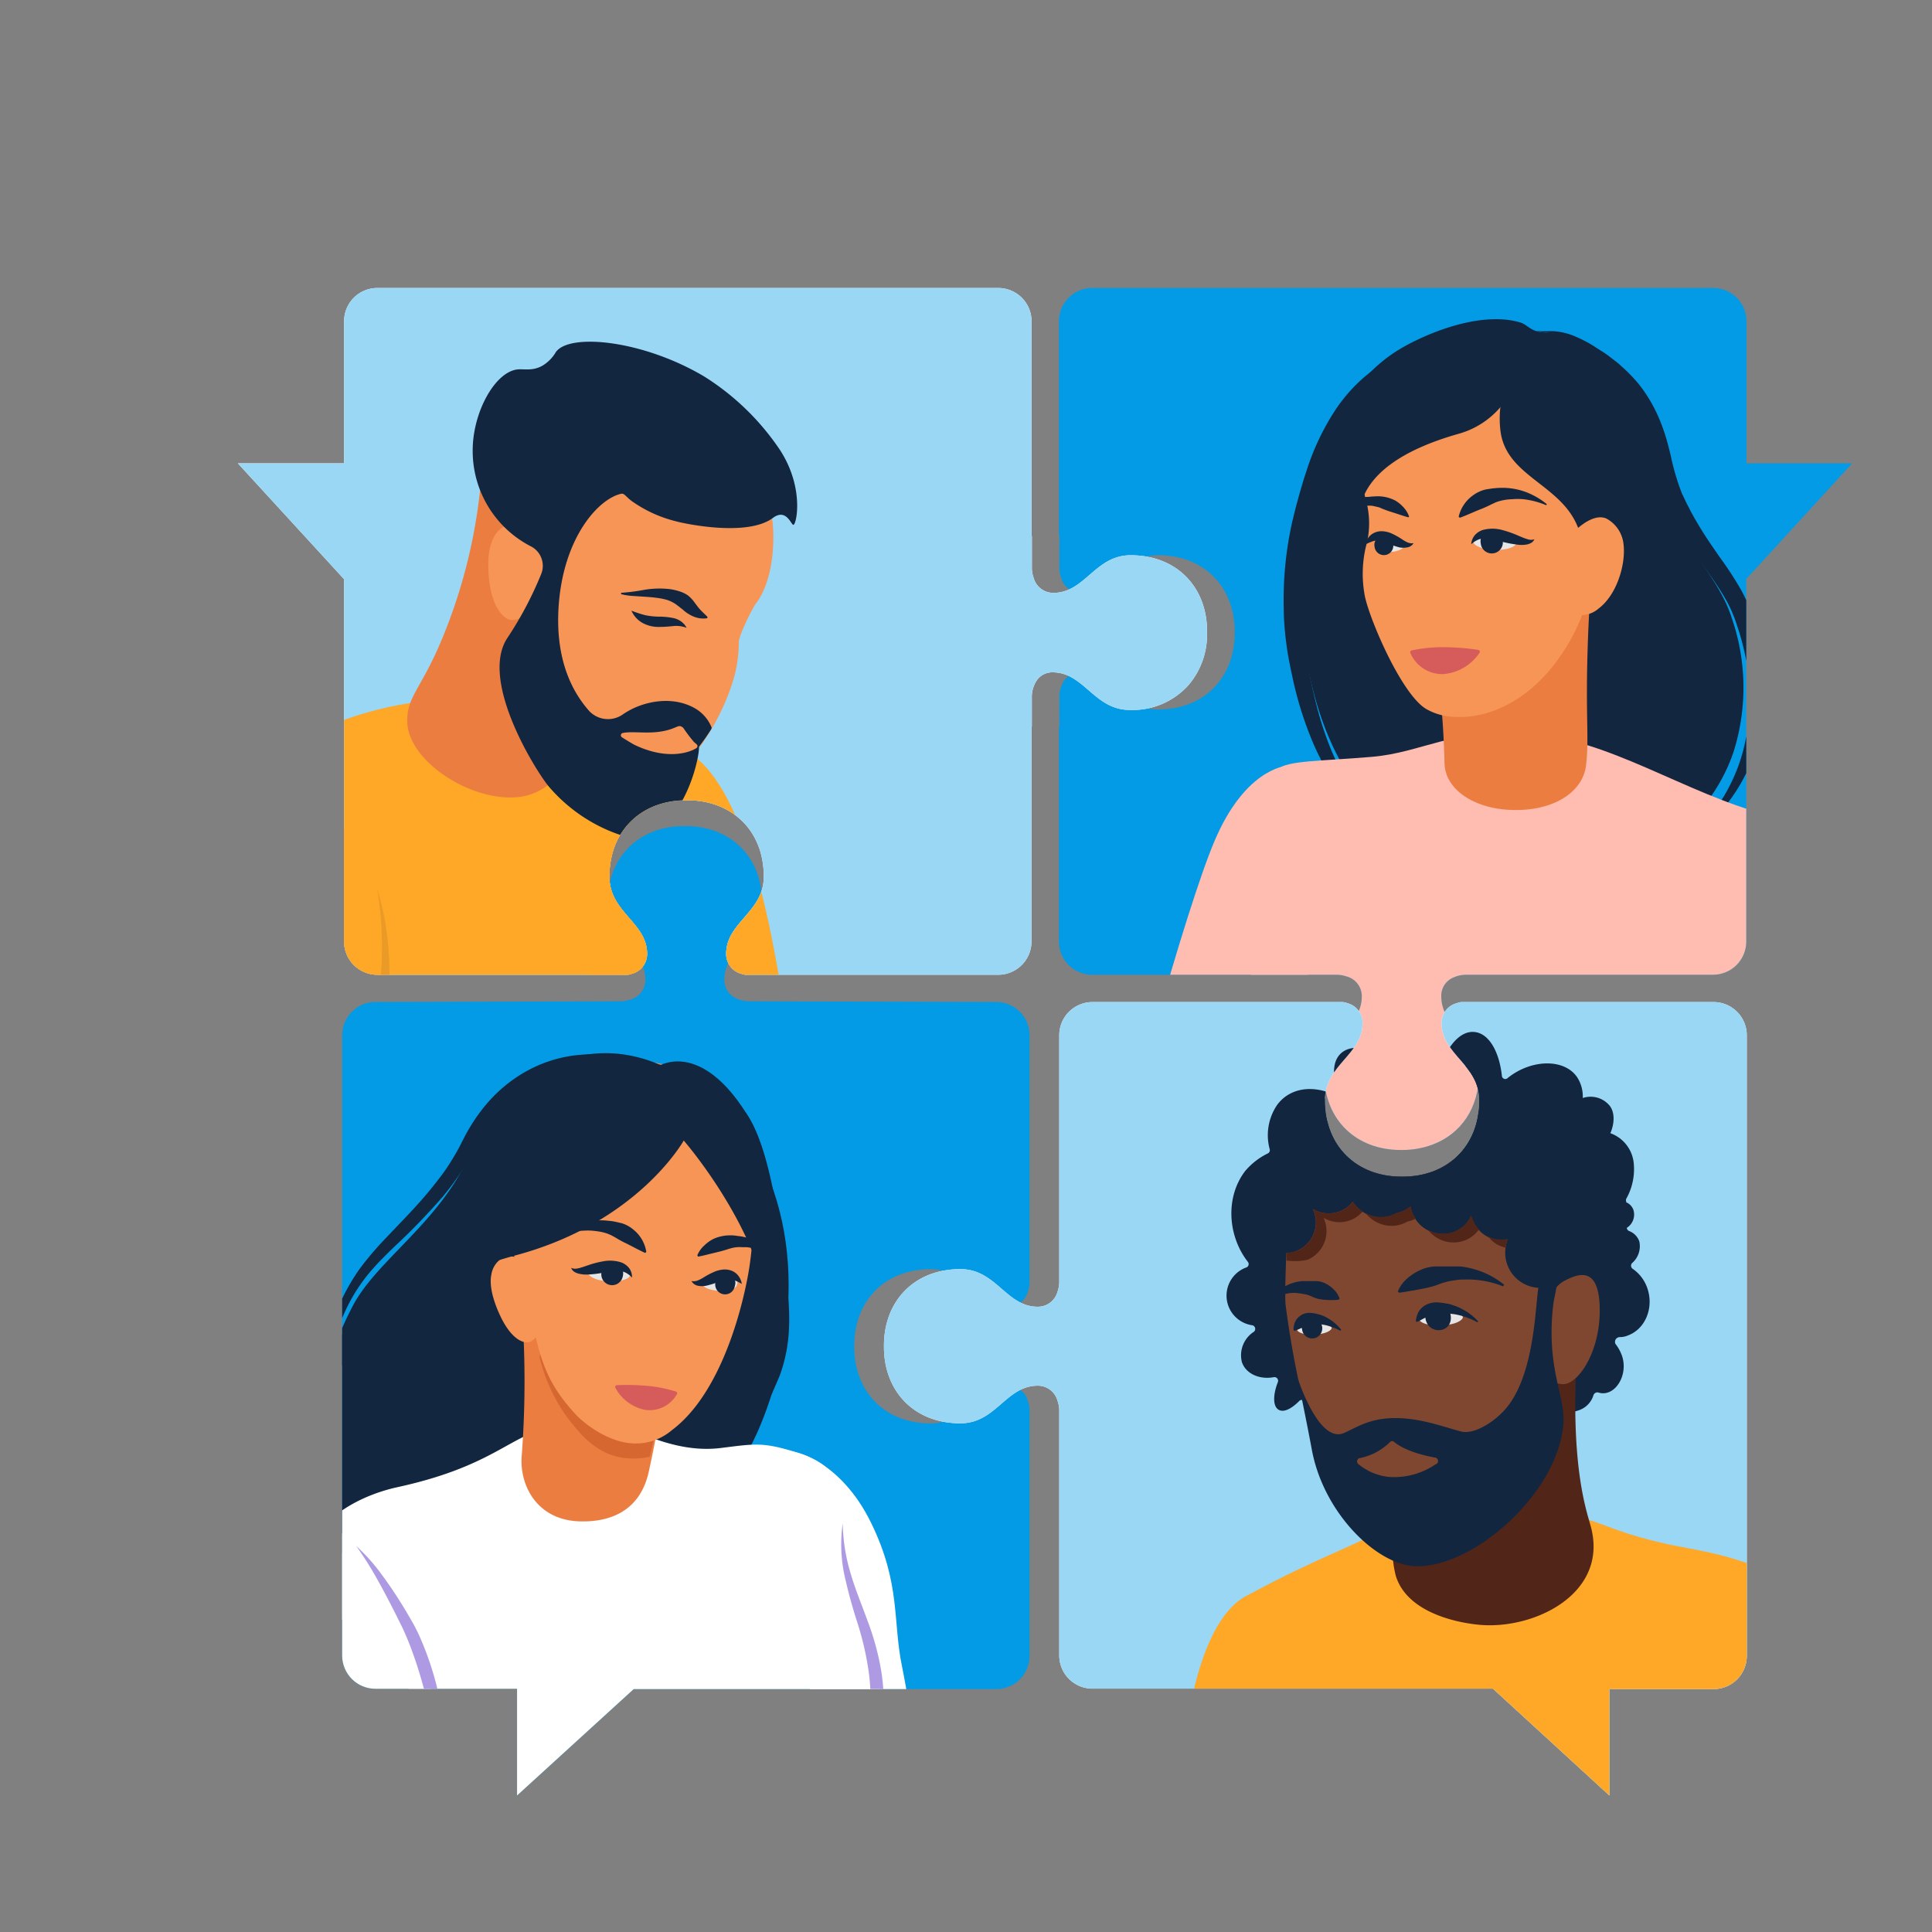 <svg id="img6" xmlns="http://www.w3.org/2000/svg" xmlns:xlink="http://www.w3.org/1999/xlink" width="300" height="300" viewBox="0 0 300 300">
  <rect x="0" y="0" width="300" height="300" fill="#808080" stroke="none"/>
  <defs>
    <clipPath id="clip-path">
      <path id="Trazado_137286" data-name="Trazado 137286" d="M144.52,197.08c5.54,0,7.07,5.84,12,5.84a3.14,3.14,0,0,0,3.08-2.33,4.49,4.49,0,0,0,.27-1.58V194.1h0V160.75a5.16,5.16,0,0,0-5.16-5.16l-38.32-.11a4.67,4.67,0,0,1-1.57-.27,3.15,3.15,0,0,1-2.34-3.08c0-4.89,5.85-6.42,5.85-12,0-7.26-5.07-11.86-11.87-11.86h-.23c-6.8,0-11.87,4.6-11.87,11.86,0,5.54,5.85,7.07,5.85,12a3.15,3.15,0,0,1-2.34,3.08,4.73,4.73,0,0,1-1.58.27l-38,.11a5.16,5.16,0,0,0-5.16,5.16v96.32a5.16,5.16,0,0,0,5.16,5.16h22V278.8L98.4,262.28h56.31a5.16,5.16,0,0,0,5.16-5.16V223.71h0v-4.62a4.43,4.43,0,0,0-.27-1.57,3.15,3.15,0,0,0-3.08-2.34c-4.9,0-6.43,5.84-12,5.84-7.27,0-11.87-5.06-11.87-11.86v-.22C132.65,202.15,137.25,197.08,144.52,197.08Z" fill="#039be5"/>
    </clipPath>
    <clipPath id="clip-path-2">
      <path id="Trazado_137307" data-name="Trazado 137307" d="M287.61,71.94H271.19V49.88A5.16,5.16,0,0,0,266,44.72H169.6a5.16,5.16,0,0,0-5.17,5.16V83.24h.07v4.91a4.4,4.4,0,0,0,.27,1.57,3.15,3.15,0,0,0,3.08,2.34c4.89,0,6.43-5.84,12-5.84,7.27,0,11.87,5.07,11.87,11.86v.22c0,6.79-4.6,11.86-11.87,11.86-5.54,0-7.08-5.84-12-5.84a3.15,3.15,0,0,0-3.08,2.34,4.4,4.4,0,0,0-.27,1.57v4.62h-.07V146.2a5.16,5.16,0,0,0,5.17,5.16h37.94a4.73,4.73,0,0,1,1.58.27,3.16,3.16,0,0,1,2.34,3.08c0,4.89-5.85,6.43-5.85,12,0,7.26,5.07,11.86,11.87,11.86h.23a13.29,13.29,0,0,0,4.79-.86c4.3-1.63,7.15-5.58,7.15-11s-5.85-7.07-5.85-12a3.06,3.06,0,0,1,2.09-3l.18-.08a4.68,4.68,0,0,1,1.58-.27H266a5.16,5.16,0,0,0,5.16-5.16V89.91Z" fill="#039be5"/>
    </clipPath>
    <clipPath id="clip-path-3">
      <path id="Trazado_137330" data-name="Trazado 137330" d="M266.08,155.6H226.87a4,4,0,0,0-.68.18,3.15,3.15,0,0,0-2.34,3.07c0,4.9,5.85,6.43,5.85,12,0,7.27-5.07,11.86-11.87,11.86h-.23c-6.8,0-11.87-4.59-11.87-11.86,0-5.53,5.85-7.06,5.85-12a3.15,3.15,0,0,0-2.34-3.07,4,4,0,0,0-.68-.18H169.65a5.16,5.16,0,0,0-5.17,5.16v33.35h0V199a4.73,4.73,0,0,1-.27,1.58,3.15,3.15,0,0,1-3.08,2.33c-4.9,0-6.44-5.84-12-5.84-7.27,0-11.87,5.07-11.87,11.86v.22c0,6.8,4.6,11.86,11.87,11.86,5.54,0,7.08-5.84,12-5.84a3.16,3.16,0,0,1,3.08,2.34,4.63,4.63,0,0,1,.27,1.57v4.62h0v33.35a5.16,5.16,0,0,0,5.17,5.16h62.17L249.9,278.8V262.28h16.18a5.16,5.16,0,0,0,5.16-5.16V160.76A5.16,5.16,0,0,0,266.08,155.6Z" fill="#9ad7f5"/>
    </clipPath>
    <clipPath id="clip-path-4">
      <path id="Trazado_137347" data-name="Trazado 137347" d="M175.57,86.22c-5.54,0-7.08,5.84-12,5.84a3.15,3.15,0,0,1-3.07-2.34,4.4,4.4,0,0,1-.27-1.57V83.24h-.05V49.88A5.17,5.17,0,0,0,155,44.72H58.6a5.16,5.16,0,0,0-5.17,5.16V71.94H36.93l16.5,18V146.2a5.16,5.16,0,0,0,5.17,5.16H97.54a4.437,4.437,0,0,0,.6-.16,3.16,3.16,0,0,0,2.34-3.08c0-4.89-5.85-6.42-5.85-12,0-7.26,5.08-11.86,11.88-11.86h.22c6.8,0,11.87,4.6,11.87,11.86,0,5.54-5.84,7.07-5.84,12a3.15,3.15,0,0,0,2.33,3.08,4.208,4.208,0,0,0,.61.16H155a5.17,5.17,0,0,0,5.17-5.16V112.85h.05v-4.62a4.4,4.4,0,0,1,.27-1.57,4.17,4.17,0,0,1,.69-1.26,2.93,2.93,0,0,1,2.27-1c4.9,0,6.44,5.84,12,5.84a11.65,11.65,0,0,0,9.1-3.86,12.09,12.09,0,0,0,2.88-8.13v-.22C187.44,91.29,182.84,86.22,175.57,86.22Z" fill="#9ad7f5"/>
    </clipPath>
  </defs>
  <rect id="Rectángulo_36073" data-name="Rectángulo 36073" width="300" height="300" fill="none"/>
  <g id="Grupo_83612" data-name="Grupo 83612">
    <g id="Grupo_83596" data-name="Grupo 83596">
      <path id="Trazado_137264" data-name="Trazado 137264" d="M144.52,197.08c5.54,0,7.07,5.84,12,5.84a3.14,3.14,0,0,0,3.08-2.33,4.49,4.49,0,0,0,.27-1.58V194.1h0V160.75a5.16,5.16,0,0,0-5.16-5.16l-38.32-.11a4.67,4.67,0,0,1-1.57-.27,3.15,3.15,0,0,1-2.34-3.08c0-4.89,5.85-6.42,5.85-12,0-7.26-5.07-11.86-11.87-11.86h-.23c-6.8,0-11.87,4.6-11.87,11.86,0,5.54,5.85,7.07,5.85,12a3.15,3.15,0,0,1-2.34,3.08,4.73,4.73,0,0,1-1.58.27l-38,.11a5.16,5.16,0,0,0-5.16,5.16v96.32a5.16,5.16,0,0,0,5.16,5.16h22V278.8L98.4,262.28h56.31a5.16,5.16,0,0,0,5.16-5.16V223.71h0v-4.62a4.43,4.43,0,0,0-.27-1.57,3.15,3.15,0,0,0-3.08-2.34c-4.9,0-6.43,5.84-12,5.84-7.27,0-11.87-5.06-11.87-11.86v-.22C132.65,202.15,137.25,197.08,144.52,197.08Z" fill="#039be5"/>
      <g id="Grupo_83595" data-name="Grupo 83595" clip-path="url(#clip-path)">
        <g id="Grupo_83594" data-name="Grupo 83594">
          <path id="Trazado_137265" data-name="Trazado 137265" d="M103.44,170.17c-10.7-.93-19.11,6.47-33.92,19.89C63,196,58.24,198.61,55.3,203.27c-2.77,4.39-8.25,15.73-5.86,28,2.51,13,14,24.88,26.69,26.12,21.8,2.13,38.5-28.28,41.48-35,5.68-12.85,8.22-32.63-2.91-48C111.39,169.89,105.22,170.33,103.44,170.17Z" fill="#12263f"/>
          <path id="Trazado_137266" data-name="Trazado 137266" d="M121.06,225.42c2-.75,9.5,1.41,14.21,11.06,4.61,9.44,3.34,15.21,4.78,22.21,1.68,8.16,3.1,21.36,5.13,25,.58,1,2.57,3.82,3.14,6.7.21,1.05,1,8.27-2.26,7-9-3.55-11.94,6.57-17.07,3.27-6.22-4-1.92-21.34-3.64-49.76C124.49,236.72,117.74,226.64,121.06,225.42Z" fill="#fff"/>
          <path id="Trazado_137267" data-name="Trazado 137267" d="M48.58,239.7c2.23-5,8.52-7.76,13.08-8.76,14.38-3.13,17.22-7.69,23.45-9.3a24.7,24.7,0,0,1,11.19-.12c3.24.81,8.8,4.17,15.66,3.32,5.24-.65,6.45-.94,11.58.64,1.45.45,8.64,2.38,8,10.64-.76,9.83,3,17.54,3.6,20.37.8,3.48,1.17,3.34,1.5,5.84.62,4.63-.47,6.39-1.61,13.61-1.47,9.35-2.94,9.23.23,22.35.59,2.45,1.92,5.85-2.68,7.38-.94.31-16.68-3.55-42.41,5.49-4.6,1.62-6.84.44-9.51-.67-1-.41-11.71-11.49-14.39-35.14-1.08-9.55-2.87-14.13-4.53-16.27C56.45,252.32,44.61,248.7,48.58,239.7Z" fill="#fff"/>
          <path id="Trazado_137268" data-name="Trazado 137268" d="M130.86,236.54a28.4,28.4,0,0,0,1.2,7.7c.72,2.49,1.73,4.89,2.63,7.38a41.181,41.181,0,0,1,2.13,7.74,30.512,30.512,0,0,1,.39,4.05c0,1.36,0,2.71-.13,4-.49,5.32-1.5,10.46-2.08,15.63a57,57,0,0,0,.09,15.6,34.611,34.611,0,0,1-1.6-7.77,54.238,54.238,0,0,1-.11-8c.13-2.65.45-5.28.75-7.89s.69-5.21.89-7.78a38,38,0,0,0,.17-3.83,34.726,34.726,0,0,0-.3-3.8,46.687,46.687,0,0,0-1.73-7.52,79.1,79.1,0,0,1-2.08-7.66,23.24,23.24,0,0,1-.22-7.85Z" fill="#ae9ae3"/>
          <path id="Trazado_137269" data-name="Trazado 137269" d="M63.51,301.34a9.919,9.919,0,0,1,2.89.08c1.25,0,2.32-1.39.94-4.5-2-4.57.11-15.43.66-24,.58-9.1-3.58-18.48-4.83-20.82-4.15-7.77-9.57-16.16-12.88-14.42-.78.42-2,2.32-2.6,4.49-1.79,6.09-4.32,21.22-4.76,23-2.58,10.56-.81,18-.69,25.64,0,1.66-.06,3-.09,3.31-.15,2.05-1.34,7.29-1.46,8.24a15.55,15.55,0,0,0,1.05,7.06c1.12,3.33,4.43,8,6,7.61.68-.15.6-1.13,1.3-2.45C52.55,308.08,58.52,302,63.51,301.34Z" fill="#fff"/>
          <path id="Trazado_137270" data-name="Trazado 137270" d="M66.86,284.62c0-4,.25-8,.34-11.94a41.88,41.88,0,0,0-1.66-11.48c-.52-1.88-1.14-3.74-1.83-5.57-.35-.91-.73-1.81-1.13-2.68-.19-.43-.43-.88-.65-1.32l-.66-1.33c-.9-1.76-1.81-3.52-2.79-5.24a51.9,51.9,0,0,0-3.17-5,29.11,29.11,0,0,1,4,4.49c1.19,1.61,2.31,3.29,3.35,5,.53.86,1,1.69,1.53,2.61a26.859,26.859,0,0,1,1.32,2.77,46.552,46.552,0,0,1,2,5.75,39.17,39.17,0,0,1,1.18,6,27.92,27.92,0,0,1,.09,6.13A114.3,114.3,0,0,1,66.86,284.62Z" fill="#ae9ae3"/>
          <path id="Trazado_137271" data-name="Trazado 137271" d="M103,213.08c.62,2.17-2.08,14.78-2.38,15.95-1.53,5.85-6.23,7.38-10.77,7.2-6.3-.26-9.08-5.3-8.86-9.87A153.913,153.913,0,0,0,81,202.74C80.78,199.45,101.77,208.9,103,213.08Z" fill="#ec7d40"/>
          <path id="Trazado_137272" data-name="Trazado 137272" d="M94.39,206.11c-2.34-.89-2.38-2.07-5.48-1-2.19.78-3.89,2.87-5.13,5.58a26,26,0,0,0,5.11,10.45c1.54,1.85,3.92,4.72,8,5.25a11.72,11.72,0,0,0,4-.19c1-4.15,2.55-11.56,2.09-13.17C101.77,208.9,96.61,206.94,94.39,206.11Z" fill="#d66730"/>
          <path id="Trazado_137273" data-name="Trazado 137273" d="M75.84,186.27a19.87,19.87,0,0,1,3.79-11.35c4.88-7.1,10.06-8.9,12-9.33,6.68-1.46,12.37-1.28,17.62,2.78,9.57,7.42,7.86,23.5,7.1,28.46-.74,4.79-3.94,19.18-12,25.23a8.65,8.65,0,0,1-6,2.08c-4-.18-7.73-3.16-9.06-4.62-4.6-5.05-5.67-8.73-7.29-17.92C80.29,192.21,75.89,191.91,75.84,186.27Z" fill="#f79556"/>
          <path id="Trazado_137274" data-name="Trazado 137274" d="M95.56,215.5a.27.27,0,0,1,.22-.41,35.139,35.139,0,0,1,5.37.17,22,22,0,0,1,3.81.82.27.27,0,0,1,.15.4,4.86,4.86,0,0,1-4.88,2.45,6.68,6.68,0,0,1-4.67-3.43Z" fill="#d65b5b"/>
          <path id="Trazado_137275" data-name="Trazado 137275" d="M108.28,194.92a4.2,4.2,0,0,1,1.07-1.51,5.75,5.75,0,0,1,1.51-1.07,6.48,6.48,0,0,1,3.67-.42,6.894,6.894,0,0,1,.91.14l.45.1.47.15a5.3,5.3,0,0,1,1.6,1c.9.81-1.54.42-2,.35h-.73a6.259,6.259,0,0,0-.75,0,6,6,0,0,0-.74.11c-.25.07-.49.12-.72.21-.47.14-.94.29-1.43.4l-1.51.37c-.52.13-1.06.27-1.68.38Z" fill="#12263f"/>
          <path id="Trazado_137276" data-name="Trazado 137276" d="M87.2,191.48a10.88,10.88,0,0,1,3.42-1.62,9.89,9.89,0,0,1,3.92-.29,8.3,8.3,0,0,1,1,.14l1,.23a5.16,5.16,0,0,1,1.82,1,5.52,5.52,0,0,1,2,3.47l-.2.14c-1.24-.58-2.2-1.13-3.18-1.6a15.759,15.759,0,0,1-1.39-.77l-.71-.39c-.25-.1-.5-.22-.76-.3a8.722,8.722,0,0,0-1.63-.33,8.84,8.84,0,0,0-1.71-.07,12.17,12.17,0,0,0-3.49.63Z" fill="#12263f"/>
          <path id="Trazado_137277" data-name="Trazado 137277" d="M91.41,197.78c0,.32,1,1.25,3.89,1.16,1.28,0,2.56-.4,2.54-1a2.46,2.46,0,0,0-2-1.86C93.92,195.78,91.39,197.14,91.41,197.78Z" fill="#e6e6e6"/>
          <path id="Trazado_137278" data-name="Trazado 137278" d="M93.62,197a1.66,1.66,0,0,1,3.08,1.2,1.68,1.68,0,1,1-3.08-1.2Z" fill="#12263f"/>
          <path id="Trazado_137279" data-name="Trazado 137279" d="M98.14,198.38a3.73,3.73,0,0,0-1-.77,2.68,2.68,0,0,0-1-.25,11.061,11.061,0,0,0-2.27.23,18.517,18.517,0,0,1-2.59.32,5.069,5.069,0,0,1-1.43-.14,2.23,2.23,0,0,1-.71-.31,1.18,1.18,0,0,1-.45-.59,1.49,1.49,0,0,0,.62.14,3.883,3.883,0,0,0,.58-.09c.38-.09.76-.23,1.16-.36a15.582,15.582,0,0,1,2.53-.69,5.68,5.68,0,0,1,2.9.16,2.77,2.77,0,0,1,1.26.95,2.39,2.39,0,0,1,.4,1.4Z" fill="#12263f"/>
          <path id="Trazado_137280" data-name="Trazado 137280" d="M109.08,199.42c0,.31,1,1.18,3.7,1,1.21-.09,1.75-.65,1.71-1.27a1.47,1.47,0,0,0-1.31-1.57C111.35,197.39,109,198.8,109.08,199.42Z" fill="#e6e6e6"/>
          <path id="Trazado_137281" data-name="Trazado 137281" d="M111.26,198.7a1.505,1.505,0,1,1,2.84,1,1.53,1.53,0,1,1-2.84-1Z" fill="#12263f"/>
          <path id="Trazado_137282" data-name="Trazado 137282" d="M115.19,199.36a10.347,10.347,0,0,0-1-.5,3,3,0,0,0-.86-.2,4.37,4.37,0,0,0-1.64.35,14,14,0,0,1-2.06.64,3.14,3.14,0,0,1-1.26,0,1.49,1.49,0,0,1-1-.73,1.79,1.79,0,0,0,1-.1,6.06,6.06,0,0,0,.84-.43,11.691,11.691,0,0,1,1.94-1,4.619,4.619,0,0,1,1.23-.26,2.91,2.91,0,0,1,1.35.24,2.47,2.47,0,0,1,1,.84,2.84,2.84,0,0,1,.46,1.15Z" fill="#12263f"/>
          <path id="Trazado_137283" data-name="Trazado 137283" d="M84,206.37c-.29.46-1,2.13-2.25,2.07s-2.9-1.36-4.35-4.73c-1.38-3.19-1.28-5-1.1-5.8a3.65,3.65,0,0,1,1.66-2.54c1.53-.79,3.39.3,3.72.5C84.71,197.77,85.94,203.13,84,206.37Z" fill="#f79556"/>
          <path id="Trazado_137284" data-name="Trazado 137284" d="M64.7,200.71A90,90,0,0,1,79.8,195c19.24-5.05,26.37-17.9,26.37-17.9s17.92,20.54,12.5,36.4c-2,5.71-4.33,8.44-4.45,9.8a16.48,16.48,0,0,0,1.83-.09h.33c1.89-2.78,4.71-9.65,4.71-9.65,2.36-6.56,1.52-12.26-.16-23.67-2-13.29-4.63-16.39-5.44-17.62-5-7.59-9.87-8.21-12.86-6.92-.15-.05-.31-.08-.46-.14-11.32-4.68-23.14.56-29.39,14.39-4.61,10.22-14.24,16.1-17.94,23.07-4.52,8.5-4.47,14.22-4.25,15.12C50.7,218.21,53.61,206,64.7,200.71Z" fill="#12263f"/>
          <path id="Trazado_137285" data-name="Trazado 137285" d="M99.88,165.26A24.2,24.2,0,0,0,89.62,165a20.51,20.51,0,0,0-2.45.64,23.911,23.911,0,0,0-2.35.93,19.431,19.431,0,0,0-4.24,2.67A24.73,24.73,0,0,0,74.33,177l-.56,1.12c-.2.4-.4.81-.61,1.21-.42.8-.89,1.57-1.36,2.34A41.1,41.1,0,0,1,68.6,186a105.572,105.572,0,0,1-7.35,7.58c-1.25,1.21-2.48,2.41-3.59,3.7a26.37,26.37,0,0,0-2.94,4.15,27.58,27.58,0,0,0-3.35,9.64,34.62,34.62,0,0,0,.12,10.36A31.87,31.87,0,0,1,50.57,211a29,29,0,0,1,1-5.23,28.489,28.489,0,0,1,2-5c.41-.79.85-1.57,1.33-2.32.24-.38.48-.76.74-1.13s.53-.73.8-1.08a51.952,51.952,0,0,1,3.48-4c2.41-2.55,4.87-5,7-7.64.54-.66,1.06-1.33,1.57-2s1-1.39,1.44-2.1.89-1.43,1.28-2.18c.21-.37.38-.74.58-1.12s.41-.81.63-1.2a27.361,27.361,0,0,1,3.06-4.49,22.63,22.63,0,0,1,4-3.73,21.57,21.57,0,0,1,4.77-2.63,20.739,20.739,0,0,1,5.24-1.3,20,20,0,0,1,2.68-.13,21.51,21.51,0,0,1,2.66.21,22.588,22.588,0,0,1,2.6.53l.64.18.62.2A10.074,10.074,0,0,1,99.88,165.26Z" fill="#12263f"/>
        </g>
      </g>
    </g>
    <g id="Grupo_83599" data-name="Grupo 83599">
      <path id="Trazado_137287" data-name="Trazado 137287" d="M287.61,71.94H271.19V49.88A5.16,5.16,0,0,0,266,44.72H169.6a5.16,5.16,0,0,0-5.17,5.16V83.24h.07v4.91a4.4,4.4,0,0,0,.27,1.57,3.15,3.15,0,0,0,3.08,2.34c4.89,0,6.43-5.84,12-5.84,7.27,0,11.87,5.07,11.87,11.86v.22c0,6.79-4.6,11.86-11.87,11.86-5.54,0-7.08-5.84-12-5.84a3.15,3.15,0,0,0-3.08,2.34,4.4,4.4,0,0,0-.27,1.57v4.62h-.07V146.2a5.16,5.16,0,0,0,5.17,5.16h37.94a4.73,4.73,0,0,1,1.58.27,3.16,3.16,0,0,1,2.34,3.08c0,4.89-5.85,6.43-5.85,12,0,7.26,5.07,11.86,11.87,11.86h.23a13.29,13.29,0,0,0,4.79-.86c4.3-1.63,7.15-5.58,7.15-11s-5.85-7.07-5.85-12a3.06,3.06,0,0,1,2.09-3l.18-.08a4.68,4.68,0,0,1,1.58-.27H266a5.16,5.16,0,0,0,5.16-5.16V89.91Z" fill="#039be5"/>
      <g id="Grupo_83598" data-name="Grupo 83598" clip-path="url(#clip-path-2)">
        <g id="Grupo_83597" data-name="Grupo 83597">
          <path id="Trazado_137288" data-name="Trazado 137288" d="M238.65,51.44c-1.2-.36-1.58-1-2.44-1.32-6.5-2.07-15.86,2.1-19.63,4.58-8.9,5.82-11.45,16.3-13.17,23.3a56.3,56.3,0,0,0-.77,23.45c1.3,6.7,4,20.51,16.29,28.61,10.23,6.72,21.24,5.65,24.62,5.33,4.07-.4,10-1.05,15.84-5.33a27.27,27.27,0,0,0,9.8-13.33A33.09,33.09,0,0,0,268.92,96c-1.9-6-6.3-9.45-10-18.45-2.51-6.16-.47-15.08-12.18-23.28C242.09,51,240.66,52,238.65,51.44Z" fill="#12263f"/>
          <path id="Trazado_137289" data-name="Trazado 137289" d="M262.11,130.44a26.37,26.37,0,0,0,10.65-14.56,31.222,31.222,0,0,0,1.15-6.08,32.416,32.416,0,0,0-.05-6.23,38.109,38.109,0,0,0-1.19-6.09c-.15-.5-.29-1-.45-1.49l-.24-.73c-.08-.25-.19-.5-.28-.75a22.471,22.471,0,0,0-1.34-2.9A56.4,56.4,0,0,0,267,86.46c-1.13-1.63-2.25-3.25-3.25-4.93-.25-.41-.49-.84-.73-1.26l-.36-.64-.33-.65c-.23-.43-.45-.86-.66-1.3l-.31-.66-.16-.33c-.05-.11-.09-.22-.13-.32a37.134,37.134,0,0,1-1.62-5.54c-.24-1-.49-2-.79-3-.14-.49-.33-1-.5-1.48s-.37-1-.57-1.45a23,23,0,0,0-3.23-5.39,25.389,25.389,0,0,0-2.15-2.25l-.58-.52a5.672,5.672,0,0,0-.59-.51l-1.22-.94a13.481,13.481,0,0,0-1.27-.86l-1.29-.83a20.709,20.709,0,0,0-2.74-1.39,10,10,0,0,0-3-.76c-1-.09-2,.08-3-.1a6.17,6.17,0,0,0,1.48.3,14.249,14.249,0,0,1,1.48.22A9.9,9.9,0,0,1,244.19,53a24.65,24.65,0,0,1,2.46,1.6l1.17.91a12.9,12.9,0,0,1,1.13.95l1.08,1a5,5,0,0,1,.52.51l.49.54a25.909,25.909,0,0,1,1.84,2.23,22.24,22.24,0,0,1,2.64,5.07A38.729,38.729,0,0,1,257,71.38a35.709,35.709,0,0,0,1.57,6l.15.38.16.36.32.7c.2.47.43.93.67,1.39l.34.69.37.68c.24.45.48.91.75,1.35,1,1.78,2.18,3.48,3.33,5.13s2.3,3.24,3.24,4.89a18.426,18.426,0,0,1,1.23,2.53c.08.22.18.43.26.66l.24.69.45,1.38a39.464,39.464,0,0,1,1.29,5.65,32.8,32.8,0,0,1,.31,5.78,31.2,31.2,0,0,1-.73,5.76,26.32,26.32,0,0,1-1.84,5.52,27,27,0,0,1-3,5.06,25.947,25.947,0,0,1-1.89,2.3A26.883,26.883,0,0,1,262.11,130.44Z" fill="#12263f"/>
          <path id="Trazado_137290" data-name="Trazado 137290" d="M215.54,56a22.16,22.16,0,0,0-4.35,3.14,25.669,25.669,0,0,0-3.55,4.09A38.47,38.47,0,0,0,202.91,73c-.57,1.7-1.07,3.43-1.53,5.15-.24.85-.45,1.74-.66,2.62-.11.44-.2.88-.29,1.33l-.26,1.33a56.118,56.118,0,0,0-.84,10.83,45.066,45.066,0,0,0,.38,5.44c.11.9.25,1.8.42,2.71l.13.67.13.65c.09.44.19.88.28,1.31a55.56,55.56,0,0,0,3.23,10.34,36.81,36.81,0,0,0,5.69,9.25,29.25,29.25,0,0,0,8.31,6.78,35.2,35.2,0,0,1-7.21-7.63,40.32,40.32,0,0,1-4.71-9.22,51.737,51.737,0,0,1-1.54-5c-.44-1.71-.81-3.38-1.13-5.1l-.24-1.29-.12-.65-.11-.64c-.14-.84-.26-1.69-.35-2.55-.19-1.71-.3-3.44-.33-5.16v-2.6a11.128,11.128,0,0,1,.05-1.29c.05-.43,0-.86.07-1.3.08-1.72.31-3.44.54-5.16L203,82.6c.07-.42.14-.85.23-1.27.18-.85.34-1.7.54-2.56.39-1.72.78-3.43,1.24-5.11a42,42,0,0,1,3.8-9.66,26,26,0,0,1,2.95-4.3l.86-1c.3-.31.62-.61.93-.92l.47-.47.51-.43Z" fill="#12263f"/>
          <path id="Trazado_137291" data-name="Trazado 137291" d="M200.46,118.87c-1.42-.08-7.34,1.1-11.84,11.65S174.18,177,173,185.31s-.51,15,5,19.68c2.52,2.14,12.78,5.68,17.53-6.9S208.75,119.37,200.46,118.87Z" fill="#ffbcb0"/>
          <path id="Trazado_137292" data-name="Trazado 137292" d="M242.71,244.77c15.42-2.47,30.86-8.42,31.45-11.66s-5.51-6.54-5.27-14.14c1.29-40.14,8.7-91.64,5.38-92.49-12.54-3.22-24.48-11.84-37.23-12.63-11.62-.72-16.17,3-24,3.67s-13.23.57-14.58,1.91c-3.6,3.58-5.57,27.78-3.05,51.15,1.22,11.25,6.54,32,5.78,50.66-.4,10.08-4.91,18.49-4.66,21.55C196.89,247.19,217.9,248.76,242.71,244.77Z" fill="#ffbcb0"/>
          <path id="Trazado_137293" data-name="Trazado 137293" d="M249.52,74.2c-2.07,13.14-2.59,15.87-2.93,24.72-.46,12.36.21,15.4-.3,19.85-.52,4.62-5.84,7.57-12.75,6.92-4.81-.46-9.13-3.09-9.24-7.2A129.328,129.328,0,0,0,221.85,96c-1.8-8.77-2.42-14.51.29-18.78C227.29,69.15,250.43,68.45,249.52,74.2Z" fill="#ec7d40"/>
          <path id="Trazado_137294" data-name="Trazado 137294" d="M213.15,66.75C211,72,211.54,75.14,212,77.32a13.32,13.32,0,0,1,.1,7.54,18.41,18.41,0,0,0-.15,7.79c.81,3.76,5.74,15.25,9.54,17.46a9.31,9.31,0,0,0,4.3,1.2,15.22,15.22,0,0,0,6.52-1.09C241.19,106.73,245,97.15,245.49,96a29,29,0,0,0,1.43-5.29c1.33-6.84,6.23-14.61.94-24.34-1.55-2.84-10.25-13.73-26.24-8.05a14.48,14.48,0,0,0-8.47,8.43Z" fill="#f79556"/>
          <path id="Trazado_137295" data-name="Trazado 137295" d="M237.34,55.26a3,3,0,0,0-.48.15c-1.52.64-3.09,3.28-3.71,6.69a15.371,15.371,0,0,0-.19,4.52c.71,7.6,9.94,8.5,12.29,15.92,2,6.27,4.42,3.1,5.29.68,3.76-10.41,5.31-18.66-9.15-27.26a7,7,0,0,0-4.05-.7Z" fill="#12263f"/>
          <path id="Trazado_137296" data-name="Trazado 137296" d="M234.31,54.16c-1.53-.66-11.06-4-20.8,6.31-5.44,5.76-4.76,14-4.55,17.14a5.11,5.11,0,0,0,2.08,4c.51,0-3-9,15.38-14.23A13.18,13.18,0,0,0,233.91,62c1.44-1.45,3.46-4.39,2.43-6.31a3.68,3.68,0,0,0-2.03-1.53Z" fill="#12263f"/>
          <path id="Trazado_137297" data-name="Trazado 137297" d="M245.32,81.75c.44-.35,2.5-2,4.16-1.21a5.12,5.12,0,0,1,2.63,4.06c.34,3.09-1.06,7.78-3.88,9.89a4,4,0,0,1-3,1A3.69,3.69,0,0,1,243,93.83C240.87,90.76,241.73,84.54,245.32,81.75Z" fill="#f79556"/>
          <path id="Trazado_137298" data-name="Trazado 137298" d="M229.73,101.38a.3.3,0,0,0-.2-.47,37.12,37.12,0,0,0-6-.41,23.7,23.7,0,0,0-4.31.49.3.3,0,0,0-.21.43,5.39,5.39,0,0,0,5.13,3.25A7.487,7.487,0,0,0,229.73,101.38Z" fill="#d65b5b"/>
          <path id="Trazado_137299" data-name="Trazado 137299" d="M218.81,80.23a4,4,0,0,0-.86-1.44,5.38,5.38,0,0,0-1.3-1.07,5.9,5.9,0,0,0-3.28-.63,5.83,5.83,0,0,0-.84.07h-.41l-.44.1a5.07,5.07,0,0,0-1.51.8,13.72,13.72,0,0,0-2.12,2.29l.12.15c.45-.28.84-.61,1.25-.89a6.9,6.9,0,0,1,1.25-.73,3.63,3.63,0,0,1,1.28-.36h.65a2.686,2.686,0,0,1,.69.06c.23.06.44.1.66.15a2.824,2.824,0,0,1,.63.24c.42.16.83.33,1.26.46l1.34.43c.47.16.95.32,1.5.47Z" fill="#12263f"/>
          <path id="Trazado_137300" data-name="Trazado 137300" d="M240.19,78.29a11.59,11.59,0,0,0-3.37-1.93,10.48,10.48,0,0,0-4-.6c-.35,0-.69.06-1,.07l-1.05.16a5.23,5.23,0,0,0-1.93.85,5.64,5.64,0,0,0-2.34,3.4l.19.16c1.32-.5,2.34-1,3.38-1.39.51-.21,1-.43,1.48-.68l.76-.35a7.362,7.362,0,0,1,.8-.24,8,8,0,0,1,1.7-.22,9.47,9.47,0,0,1,1.76,0,12.9,12.9,0,0,1,3.53.93Z" fill="#12263f"/>
          <path id="Trazado_137301" data-name="Trazado 137301" d="M235.39,84.42c0,.32-1.13,1.2-4.08.89-1.31-.14-2.58-.61-2.51-1.27a2.51,2.51,0,0,1,2.2-1.75C233,82.17,235.46,83.76,235.39,84.42Z" fill="#e6e6e6"/>
          <path id="Trazado_137302" data-name="Trazado 137302" d="M233.18,83.44a1.7,1.7,0,0,0-3.24,1,1.72,1.72,0,1,0,3.24-1Z" fill="#12263f"/>
          <path id="Trazado_137303" data-name="Trazado 137303" d="M228.45,84.51a3.849,3.849,0,0,1,1.08-.71,2.63,2.63,0,0,1,1.06-.18,10.92,10.92,0,0,1,2.32.41,18,18,0,0,0,2.63.53,4.86,4.86,0,0,0,1.47,0,2.31,2.31,0,0,0,.75-.26,1.19,1.19,0,0,0,.5-.57,1.48,1.48,0,0,1-.64.09,2.89,2.89,0,0,1-.58-.14c-.39-.12-.77-.29-1.16-.45a17.271,17.271,0,0,0-2.54-.91,5.8,5.8,0,0,0-3-.05,2.74,2.74,0,0,0-1.36.87A2.4,2.4,0,0,0,228.45,84.51Z" fill="#12263f"/>
          <path id="Trazado_137304" data-name="Trazado 137304" d="M218,84.8c0,.3-.88,1.1-3.13.86-1-.11-1.44-.65-1.38-1.24s.28-1.38,1.16-1.46C216.18,82.83,218.06,84.22,218,84.8Z" fill="#e6e6e6"/>
          <path id="Trazado_137305" data-name="Trazado 137305" d="M216.18,84.05a1.44,1.44,0,0,0-2.74.84,1.46,1.46,0,1,0,2.74-.84Z" fill="#12263f"/>
          <path id="Trazado_137306" data-name="Trazado 137306" d="M212,84.55a8.582,8.582,0,0,1,1-.44,2.31,2.31,0,0,1,.82-.17,4.13,4.13,0,0,1,1.54.38,13.6,13.6,0,0,0,1.94.68,3.2,3.2,0,0,0,1.2,0,1.39,1.39,0,0,0,1-.66,1.69,1.69,0,0,1-.95-.12,5.12,5.12,0,0,1-.78-.44,11.309,11.309,0,0,0-1.81-1,4.2,4.2,0,0,0-1.16-.28,2.74,2.74,0,0,0-1.29.18,2.46,2.46,0,0,0-1,.76,2.56,2.56,0,0,0-.51,1.11Z" fill="#12263f"/>
        </g>
      </g>
    </g>
    <g id="Grupo_83605" data-name="Grupo 83605">
      <path id="Trazado_137308" data-name="Trazado 137308" d="M266.08,155.6H226.87a4,4,0,0,0-.68.18,3.15,3.15,0,0,0-2.34,3.07c0,4.9,5.85,6.43,5.85,12,0,7.27-5.07,11.86-11.87,11.86h-.23c-6.8,0-11.87-4.59-11.87-11.86,0-5.53,5.85-7.06,5.85-12a3.15,3.15,0,0,0-2.34-3.07,4,4,0,0,0-.68-.18H169.65a5.16,5.16,0,0,0-5.17,5.16v33.35h0V199a4.73,4.73,0,0,1-.27,1.58,3.15,3.15,0,0,1-3.08,2.33c-4.9,0-6.44-5.84-12-5.84-7.27,0-11.87,5.07-11.87,11.86v.22c0,6.8,4.6,11.86,11.87,11.86,5.54,0,7.08-5.84,12-5.84a3.16,3.16,0,0,1,3.08,2.34,4.63,4.63,0,0,1,.27,1.57v4.62h0v33.35a5.16,5.16,0,0,0,5.17,5.16h62.17L249.9,278.8V262.28h16.18a5.16,5.16,0,0,0,5.16-5.16V160.76A5.16,5.16,0,0,0,266.08,155.6Z" fill="#fff"/>
      <g id="Grupo_83604" data-name="Grupo 83604">
        <path id="Trazado_137309" data-name="Trazado 137309" d="M266.08,155.6H226.87a4,4,0,0,0-.68.18,3.15,3.15,0,0,0-2.34,3.07c0,4.9,5.85,6.43,5.85,12,0,7.27-5.07,11.86-11.87,11.86h-.23c-6.8,0-11.87-4.59-11.87-11.86,0-5.53,5.85-7.06,5.85-12a3.15,3.15,0,0,0-2.34-3.07,4,4,0,0,0-.68-.18H169.65a5.16,5.16,0,0,0-5.17,5.16v33.35h0V199a4.73,4.73,0,0,1-.27,1.58,3.15,3.15,0,0,1-3.08,2.33c-4.9,0-6.44-5.84-12-5.84-7.27,0-11.87,5.07-11.87,11.86v.22c0,6.8,4.6,11.86,11.87,11.86,5.54,0,7.08-5.84,12-5.84a3.16,3.16,0,0,1,3.08,2.34,4.63,4.63,0,0,1,.27,1.57v4.62h0v33.35a5.16,5.16,0,0,0,5.17,5.16h62.17L249.9,278.8V262.28h16.18a5.16,5.16,0,0,0,5.16-5.16V160.76A5.16,5.16,0,0,0,266.08,155.6Z" fill="#9ad7f5"/>
        <g id="Grupo_83603" data-name="Grupo 83603" clip-path="url(#clip-path-3)">
          <g id="Grupo_83602" data-name="Grupo 83602">
            <path id="Trazado_137310" data-name="Trazado 137310" d="M290.14,279.53c-1-4.59-2.29-22.14-4-26.25-1.15-2.84-5.14-6.67-11.1-9.14-11.41-4.7-14.16-2.75-26.47-7.5-4.51-1.74-17.92-4.5-24.18-3.27-5.49,1.09-5.17,2.41-16.66,7.51-8.81,3.91-12.15,5.89-14.05,6.85-8.68,4.39-10.37,25.64-10.4,31.8Z" fill="#ffa726"/>
            <path id="Trazado_137311" data-name="Trazado 137311" d="M255.81,200.07a6,6,0,0,0-2.3-3.06.59.59,0,0,1-.09-.87,3.45,3.45,0,0,0,1.12-3.41,2.68,2.68,0,0,0-1.58-1.58.57.57,0,0,1-.35-.49,2.44,2.44,0,0,0,1-2.86,2,2,0,0,0-1.09-1.1v-.13a.55.55,0,0,1,0-.42,9.36,9.36,0,0,0,1.16-5.59,5.51,5.51,0,0,0-3.63-4.6c.55-1.19.82-3.07-.09-4.25a3.83,3.83,0,0,0-4.19-1.21,5.46,5.46,0,0,0-.84-3.18c-1.92-2.93-7-2.92-10.73,0l-.15.13a.53.53,0,0,1-.84-.41c-.39-3.56-1.84-6.26-3.88-6.73s-3.91,1.27-5.23,4.17a.49.49,0,0,1-.88.06c-1.32-2-3-3-4.16-2.35-.76.43-1.09,1.51-1,2.85a.5.5,0,0,1-.81.47c-3.72-3-7.74-3.73-9.39-1.55-.93,1.24-.92,3.17-.16,5.28a.52.52,0,0,1-.67.69c-3.29-1.47-6.75-1-8.7,1.62a8.33,8.33,0,0,0-1.17,6.91.55.55,0,0,1-.27.63,10.78,10.78,0,0,0-3.56,2.77c-3.12,4.12-2.65,10.12.43,14.07a.56.56,0,0,1-.18.86,4.65,4.65,0,0,0,.9,9,.58.58,0,0,1,.23,1,4.34,4.34,0,0,0-1.87,4.71c.61,1.83,2.75,2.77,5,2.34a.57.57,0,0,1,.58.79c-.73,1.88-.78,3.57,0,4.19s2.07,0,3.35-1.3a.52.52,0,0,1,.87.33c.27,1.79,1.16,3.21,2.43,3.63a3.11,3.11,0,0,0,3.31-1.31.5.5,0,0,1,.85.14c.88,1.92,2.42,3.16,4,3a3.59,3.59,0,0,0,2.84-2.53.48.48,0,0,1,.55-.3,28.63,28.63,0,0,0,10.25.13A25.86,25.86,0,0,0,238.24,216a.52.52,0,0,1,.8.29c1,3,3.63,3.63,6.3,2.63a3.57,3.57,0,0,0,2.1-2.3.65.65,0,0,1,.86-.36c2.47.66,4.58-2.7,3.57-5.71a6.49,6.49,0,0,0-1-1.84c-.22-.29-.1-1.14.83-1.09a3.131,3.131,0,0,0,1.1-.26C255.49,206.36,256.83,203.08,255.81,200.07Z" fill="#12263f"/>
            <path id="Trazado_137312" data-name="Trazado 137312" d="M248.64,193c.83-17.41-5.92-22.84-10.17-23.81-2.89-.66-1.83.07-3.39-.23-2.4-.46-3.16-3.74-11.1-3.68-29.65.22-32.15,28.65-25.11,39.55,8.15,12.62,20,16.79,30.08,15.21C238.17,218.61,247.65,213.87,248.64,193Z" fill="#12263f"/>
            <path id="Trazado_137313" data-name="Trazado 137313" d="M245.68,200.8c-2.76,24.57.6,33.47,1.35,36.27,2.79,10.48-8.95,16.05-17.39,15.22-.79-.08-10.77-.93-12.88-7.52a17.121,17.121,0,0,1-.55-4.26c-.93-8-1.9-14.74-2.73-20.63-.52-3.74,4.8-2.33,16.93-10C240.36,203.57,245.93,198.56,245.68,200.8Z" fill="#512618"/>
            <path id="Trazado_137314" data-name="Trazado 137314" d="M241.26,200.51a4.07,4.07,0,0,0-.35,1.66c0,3.49,4.86-12.84-12.43-21h0c-21.19-7.24-28.33,6.49-28.63,11.66-.18,2.47-.37,8.66-.22,9.81,1,7.73,3.89,24.91,9.85,32.36a15,15,0,0,0,10.46,5.56c9.08.44,16.75-8,19.32-13.49,1.46-3.11,1.58-8.15.71-12.92-.2-1.09.09.47,2.5.77s5.8-4.61,5.93-11c.15-7.76-3.52-6.06-5.54-5A4.16,4.16,0,0,0,241.26,200.51Z" fill="#7f4730"/>
            <path id="Trazado_137315" data-name="Trazado 137315" d="M207.85,201.82a11.1,11.1,0,0,1-2.81-.07,4.191,4.191,0,0,1-1.16-.34,5.4,5.4,0,0,0-1.16-.43,3.16,3.16,0,0,1-.6-.11l-.61-.07a5,5,0,0,0-1.22,0,4.8,4.8,0,0,0-1.2.3c-.4.16-.8.39-1.23.6l-.16-.21c.15-.17.29-.36.44-.54a6.171,6.171,0,0,1,.5-.53,5.13,5.13,0,0,1,1.26-.87,6.81,6.81,0,0,1,1.46-.5l.76-.12h2.32a3.37,3.37,0,0,1,1.46.41,4.82,4.82,0,0,1,1.24.92,3.48,3.48,0,0,1,.87,1.4Z" fill="#12263f"/>
            <path id="Trazado_137316" data-name="Trazado 137316" d="M217.05,200.56a5.18,5.18,0,0,1,1.42-2,7.879,7.879,0,0,1,2-1.31,6.25,6.25,0,0,1,2.28-.59h4.08l.58.08a14,14,0,0,1,2.23.57,12.84,12.84,0,0,1,3.92,2.18l-.15.26a14.81,14.81,0,0,0-4.09-1,14,14,0,0,0-2-.06h-.5l-.5.05-1,.15a10.749,10.749,0,0,0-1.94.55,11.93,11.93,0,0,1-1.89.55c-.65.14-1.31.26-2,.39l-2.19.36Z" fill="#12263f"/>
            <path id="Trazado_137317" data-name="Trazado 137317" d="M227.15,204.57c0,.34-1.08,1.33-4.15,1.22-1.37,0-2.72-.44-2.7-1.12a2.65,2.65,0,0,1,2.13-2C224.49,202.43,227.17,203.89,227.15,204.57Z" fill="#e6e6e6"/>
            <path id="Trazado_137318" data-name="Trazado 137318" d="M206.78,206.23c0,.27-.84,1.05-3.27,1-1.08,0-2.14-.35-2.12-.88a2,2,0,0,1,1.67-1.56C204.69,204.54,206.8,205.69,206.78,206.23Z" fill="#e6e6e6"/>
            <path id="Trazado_137319" data-name="Trazado 137319" d="M225.11,203.62a2,2,0,0,0-3.75,1.21C221.94,207.59,226.21,206.92,225.11,203.62Z" fill="#12263f"/>
            <path id="Trazado_137320" data-name="Trazado 137320" d="M219.86,205.14a3.033,3.033,0,0,1,.13-.72,3.292,3.292,0,0,1,.3-.74,2.9,2.9,0,0,1,1.3-1.14,3.709,3.709,0,0,1,.76-.24,3.379,3.379,0,0,1,.78-.07,10.378,10.378,0,0,1,1.51.19,3.1,3.1,0,0,1,.73.17l.69.23a10.191,10.191,0,0,1,1.29.62,9,9,0,0,1,2.18,1.74l-.13.14a11.64,11.64,0,0,0-2.44-1,10.7,10.7,0,0,0-1.25-.27c-.2,0-.41-.06-.61-.07s-.41,0-.61,0a4.09,4.09,0,0,0-1.17.18l-.28.07-.27.06a3.641,3.641,0,0,1-.54.1,3.889,3.889,0,0,0-1,.27,6.437,6.437,0,0,0-.57.3,3.779,3.779,0,0,1-.7.32Z" fill="#12263f"/>
            <path id="Trazado_137321" data-name="Trazado 137321" d="M205.13,205.51a1.54,1.54,0,1,0-2.94.92,1.57,1.57,0,1,0,2.94-.92Z" fill="#12263f"/>
            <path id="Trazado_137322" data-name="Trazado 137322" d="M200.87,206.54a2.86,2.86,0,0,1,.2-1.21,2.46,2.46,0,0,1,.89-1.06,2.32,2.32,0,0,1,1.29-.41,5.271,5.271,0,0,1,1.28.17,5.77,5.77,0,0,1,1.13.38,8,8,0,0,1,1,.58,7.22,7.22,0,0,1,1.61,1.51l-.14.13a11.768,11.768,0,0,0-1.9-.76,8.241,8.241,0,0,0-1-.21,4.06,4.06,0,0,0-.91-.06,2.1,2.1,0,0,0-.81.19,3.731,3.731,0,0,1-.7.21,3.639,3.639,0,0,0-.75.22,8.429,8.429,0,0,1-1.07.45Z" fill="#12263f"/>
            <path id="Trazado_137323" data-name="Trazado 137323" d="M241.22,202.34c.2-1.58,2.1-7.78-2.14-3-.75.84-.21,13.87-5.48,19.64-1.92,2.1-4.87,3.78-6.72,3.3-2.76-.71-6.64-2.24-10.86-2.07-3.58.15-5.39,1.46-7.34,2.31-3.91,1.69-7.16-8.47-7.16-8.47.5,2.61,1.28,6.22,2.2,11.15,1.83,9.73,10,17.78,16.06,18,9,.3,22.34-11.41,23-22.4C243,216.69,240,212.13,241.22,202.34Zm-18.25,25a11.45,11.45,0,0,1-7.28,2,8.88,8.88,0,0,1-4.77-2,.53.53,0,0,1,.3-.94,9.23,9.23,0,0,0,4.61-2.47.43.43,0,0,1,.62-.05c.66.56,2.39,1.7,6.3,2.44a.55.55,0,0,1,.25,1.04Z" fill="#12263f"/>
            <g id="Grupo_83600" data-name="Grupo 83600">
              <path id="Trazado_137324" data-name="Trazado 137324" d="M243.34,181.74c.1-1.84-1.92-3.62-4.66-4.06a7,7,0,0,0-3.24.2c.28-2.89-1.19-5.45-3.44-5.81-1.89-.3-3.74,1-4.67,3.17a7,7,0,0,0-3.06-1.23,18,18,0,0,0-3.76-.17,5.2,5.2,0,0,0-4.84-.19,6.52,6.52,0,0,0-2.44,1.69c-1.14-2.4-3.5-3.7-5.42-2.93-1.62.65-2.44,2.57-2.16,4.66a6.65,6.65,0,0,0-3,.48c-.95.39-9.93,4.38-7.5,13.86.68,2.65,3.82,3.8,6.24,2.82a4.83,4.83,0,0,0,2.54-6.35l-.07-.15a4.77,4.77,0,0,0,6.18-1.1l.1.1a5.24,5.24,0,0,0,3.48,2.23,5,5,0,0,0,3.29-.61,4.42,4.42,0,0,0,2.09-1,6.449,6.449,0,0,0,.28.95,5.12,5.12,0,0,0,6.57,3,4.86,4.86,0,0,0,2.59-2.49,5.14,5.14,0,0,0,2.72,3.32,4.92,4.92,0,0,0,2.93.34,6,6,0,0,0-.27,1.05,5.46,5.46,0,1,0,10.78,1.72v-.12l-.72-.95a2.07,2.07,0,0,0,.88-1.36,2.23,2.23,0,0,0-1.32-2.32,6.77,6.77,0,0,0,1.46-3.29A6,6,0,0,0,243.34,181.74Z" fill="#12263f"/>
              <path id="Trazado_137325" data-name="Trazado 137325" d="M244.65,195a.15.15,0,0,0,0,.07C244.72,195.13,244.73,195.12,244.65,195Z" fill="#12263f"/>
            </g>
            <g id="Grupo_83601" data-name="Grupo 83601">
              <path id="Trazado_137326" data-name="Trazado 137326" d="M210.16,186.73l-.1-.1a4.77,4.77,0,0,1-6.18,1.1l.07.15a4.83,4.83,0,0,1-2.54,6.35,8.19,8.19,0,0,1-1.65.34v1.16a9,9,0,0,0,3.29-.12,4.84,4.84,0,0,0,2.54-6.35.169.169,0,0,0-.07-.16,4.78,4.78,0,0,0,4.24.34,4.67,4.67,0,0,0,1.81-1.3A5.15,5.15,0,0,1,210.16,186.73Z" fill="#512618"/>
              <path id="Trazado_137327" data-name="Trazado 137327" d="M219.3,188.25a6.447,6.447,0,0,1-.28-.95,4.42,4.42,0,0,1-2.09,1,5,5,0,0,1-4.88.07,5.21,5.21,0,0,0,3.24,1.92,5,5,0,0,0,3.29-.62,4.229,4.229,0,0,0,1.26-.46,5.731,5.731,0,0,1-.54-.96Z" fill="#512618"/>
              <path id="Trazado_137328" data-name="Trazado 137328" d="M233.84,193.44a6,6,0,0,1,.27-1.05,4.92,4.92,0,0,1-2.93-.34l-.13-.08a4.66,4.66,0,0,0,1.78,1.45,5,5,0,0,0,1,.32A1.007,1.007,0,0,1,233.84,193.44Z" fill="#512618"/>
              <path id="Trazado_137329" data-name="Trazado 137329" d="M228.46,188.73a4.81,4.81,0,0,1-6.73,2.23,5,5,0,0,0,5.79,1.63,4.77,4.77,0,0,0,2.13-1.69,5.68,5.68,0,0,1-1.19-2.17Z" fill="#512618"/>
            </g>
          </g>
        </g>
      </g>
    </g>
    <g id="Grupo_83611" data-name="Grupo 83611">
      <path id="Trazado_137331" data-name="Trazado 137331" d="M175.57,86.22c-5.54,0-7.08,5.84-12,5.84a3.15,3.15,0,0,1-3.07-2.34,4.4,4.4,0,0,1-.27-1.57V83.24h-.05V49.88A5.17,5.17,0,0,0,155,44.72H58.6a5.16,5.16,0,0,0-5.17,5.16V71.94H36.93l16.5,18V146.2a5.16,5.16,0,0,0,5.17,5.16H97.54a4.437,4.437,0,0,0,.6-.16,3.16,3.16,0,0,0,2.34-3.08c0-4.89-5.85-6.42-5.85-12,0-7.26,5.08-11.86,11.88-11.86h.22c6.8,0,11.87,4.6,11.87,11.86,0,5.54-5.84,7.07-5.84,12a3.15,3.15,0,0,0,2.33,3.08,4.208,4.208,0,0,0,.61.16H155a5.17,5.17,0,0,0,5.17-5.16V112.85h.05v-4.62a4.4,4.4,0,0,1,.27-1.57,4.17,4.17,0,0,1,.69-1.26,2.93,2.93,0,0,1,2.27-1c4.9,0,6.44,5.84,12,5.84a11.65,11.65,0,0,0,9.1-3.86,12.09,12.09,0,0,0,2.88-8.13v-.22C187.44,91.29,182.84,86.22,175.57,86.22Z" fill="#fff"/>
      <g id="Grupo_83610" data-name="Grupo 83610">
        <path id="Trazado_137332" data-name="Trazado 137332" d="M175.57,86.22c-5.54,0-7.08,5.84-12,5.84a3.15,3.15,0,0,1-3.07-2.34,4.4,4.4,0,0,1-.27-1.57V83.24h-.05V49.88A5.17,5.17,0,0,0,155,44.72H58.6a5.16,5.16,0,0,0-5.17,5.16V71.94H36.93l16.5,18V146.2a5.16,5.16,0,0,0,5.17,5.16H97.54a4.437,4.437,0,0,0,.6-.16,3.16,3.16,0,0,0,2.34-3.08c0-4.89-5.85-6.42-5.85-12,0-7.26,5.08-11.86,11.88-11.86h.22c6.8,0,11.87,4.6,11.87,11.86,0,5.54-5.84,7.07-5.84,12a3.15,3.15,0,0,0,2.33,3.08,4.208,4.208,0,0,0,.61.16H155a5.17,5.17,0,0,0,5.17-5.16V112.85h.05v-4.62a4.4,4.4,0,0,1,.27-1.57,4.17,4.17,0,0,1,.69-1.26,2.93,2.93,0,0,1,2.27-1c4.9,0,6.44,5.84,12,5.84a11.65,11.65,0,0,0,9.1-3.86,12.09,12.09,0,0,0,2.88-8.13v-.22C187.44,91.29,182.84,86.22,175.57,86.22Z" fill="#9ad7f5"/>
        <g id="Grupo_83609" data-name="Grupo 83609" clip-path="url(#clip-path-4)">
          <g id="Grupo_83608" data-name="Grupo 83608">
            <path id="Trazado_137333" data-name="Trazado 137333" d="M154.41,200.28c-.27-3.82-18.12-10.31-26-10.31-4.2,0-5-38.94-12.62-59.42-3.9-10.43-9.44-19.19-19.52-12.4-9.14,6.16-6.18,24.27-3.91,36.65,2.8,15.32,7.76,39.46,13.5,46.63,3.06,3.81,11.27,7.93,25.61,9.92C145.24,213.26,154.8,205.63,154.41,200.28Z" fill="#ffa726"/>
            <path id="Trazado_137334" data-name="Trazado 137334" d="M67.52,108.73A54.36,54.36,0,0,0,50.37,113c-28.93,12.84-28.24,36.8-28.93,44.42-1.25,13.94-2.16,27.29-1.6,34.24a44.39,44.39,0,0,1,0,8c-.51,5.51-1.86,8.52-2.68,11.77-1.34,5.26-3.77,22,.53,25.15,5.19,3.84,9.14-7,26.25-9.1,10.09-1.26,13.85,1.3,33.79,4.28,16.86,2.53,20.5-24.27,21.39-35.09.85-10.15,3.51-19.88,3.75-31.26.54-25.15,7.17-31.59,5.36-34.78-1-1.75-14-8.2-20.36-13.91C86.6,115.61,79.5,107.63,67.52,108.73Z" fill="#ffa726"/>
            <path id="Trazado_137335" data-name="Trazado 137335" d="M101.8,173.48a58.181,58.181,0,0,1-.2-8c0-1.34.16-2.67.26-4s.31-2.66.52-4c.11-.66.23-1.32.37-2s.25-1.32.41-2,.32-1.31.5-1.95l.26-1,.31-1a71.414,71.414,0,0,1,2.88-7.49c-.18,1.34-.51,2.64-.79,3.94s-.6,2.58-.88,3.87-.56,2.59-.79,3.89c-.13.64-.25,1.29-.36,1.94s-.22,1.3-.32,2c-.44,2.6-.79,5.22-1.13,7.85S102.21,170.83,101.8,173.48Z" fill="#ea9a26"/>
            <path id="Trazado_137336" data-name="Trazado 137336" d="M63.23,111.94c0-4.06,2.41-5.08,5.89-13.91a83.43,83.43,0,0,0,5.9-30c0-1,2.45-.2,5.89,2.68A33.89,33.89,0,0,1,92.7,90c2.75,13.38-1.73,32.22-11.79,33.71C73.56,124.81,63.26,118.3,63.23,111.94Z" fill="#ec7d40"/>
            <path id="Trazado_137337" data-name="Trazado 137337" d="M81.64,95.35s-1.74,1.67-3.17.54C76,94,75.88,89.37,75.84,88.4c-.06-1.29-.11-4.92,2.1-6.42,3.16-2.14,3.67,1.64,4.21,1.6s1.12-1.14,1-2.14c-.1-1.46-1.54-2.16-2.63-3.21-2.59-2.49-3-6.71-2.63-9.1.68-4.45,4.72-7,6.31-8,7.74-4.89,16.8-1.81,18.98-1.13,2.43.82,8.19,2.77,12.09,8.56A27.09,27.09,0,0,1,120,81.44c.34,4-.3,9.31-2.65,12.31-.37.48-2.45,4.46-2.63,5.89a20.68,20.68,0,0,1-1,6.42,36,36,0,0,1-7.88,13.37c-3.08,3.18-4.77,3.63-5.79,3.75a8.34,8.34,0,0,1-4.73-1.07c-2.36-1.16-13.41-8.29-14.19-18.19a49.062,49.062,0,0,1,.51-8.57Z" fill="#f79556"/>
            <path id="Trazado_137338" data-name="Trazado 137338" d="M121.08,69.82A39.32,39.32,0,0,0,109.3,58.43c-9.5-5.62-20.91-6.76-23-3.74a5.89,5.89,0,0,1-2.15,2.14c-1.49.8-2.75.44-3.75.53-3.55.34-7.1,6.78-7,12.85a16.64,16.64,0,0,0,9.1,14.66,3.39,3.39,0,0,1,1.55,4.23,55.85,55.85,0,0,1-5.29,10c-4.34,6.64,4.48,20.65,6.43,23a25.25,25.25,0,0,0,9.64,7c2.68,1.07,4.81,1.58,6.43.53,5.76-3.75,7.34-12.36,7.27-13.51a.32.32,0,0,1,.06-.23c.61-.8,1.24-1.7,1.86-2.68a.39.39,0,0,0,0-.36,6,6,0,0,0-2.79-3c-3.57-1.89-8.13-.9-11,1.12a4,4,0,0,1-5.19-.59c-3.17-3.59-5.29-8.92-4.7-16.58.81-10.44,6.16-16.32,9.65-17.12.52-.12.67.35,1.6,1.07a20.19,20.19,0,0,0,7,3.21c.8.24,10.91,2.52,15-.54,2.14-1.6,2.86,1.25,3.21,1.07C123.75,81.18,124.84,75.56,121.08,69.82Zm-24.39,44c1.58-.32,3.77.17,6.18-.27s2.41-1.21,3.22-.54a24.458,24.458,0,0,0,1.61,2.14c.18.19.37.32.51.47a.36.36,0,0,1-.08.55c-1,.65-4.45,1.93-9.54-.48-.37-.18-1.34-.78-2-1.19a.37.37,0,0,1,.1-.68Z" fill="#12263f"/>
            <path id="Trazado_137339" data-name="Trazado 137339" d="M109.81,96a3.89,3.89,0,0,1-2-.22,5.52,5.52,0,0,1-1.73-1.07c-.23-.21-.41-.3-.58-.47l-.28-.2a3.15,3.15,0,0,0-.29-.22,5.06,5.06,0,0,0-1.4-.68,10.611,10.611,0,0,0-1.66-.32c-.57-.08-1.16-.12-1.76-.16l-1.82-.12a9.521,9.521,0,0,1-1.84-.28v-.21a29.719,29.719,0,0,0,3.58-.46,14.16,14.16,0,0,1,3.81-.13,8.46,8.46,0,0,1,2,.48,4.57,4.57,0,0,1,1,.53,6,6,0,0,1,.76.75c.38.49.64.88,1,1.3s.8.8,1.27,1.28Z" fill="#12263f"/>
            <path id="Trazado_137340" data-name="Trazado 137340" d="M106.62,97.49a4.55,4.55,0,0,0-2.14-.27,20,20,0,0,1-2.28.13,5.16,5.16,0,0,1-2.48-.65,4,4,0,0,1-1.67-1.88,17.9,17.9,0,0,0,2.15.71,11.391,11.391,0,0,0,2,.22,11.76,11.76,0,0,1,2.35.22,3.059,3.059,0,0,1,.63.2,3.419,3.419,0,0,1,.59.33,3.34,3.34,0,0,1,.48.44,3.13,3.13,0,0,1,.37.55Z" fill="#12263f"/>
            <g id="Grupo_83606" data-name="Grupo 83606">
              <path id="Trazado_137341" data-name="Trazado 137341" d="M80.45,205.52c1.77-1.68,4.27-1.55,5.8-1.33,9.39,1.34,11.43,1.32,14.35.23,1.5-.56,6.23-2.63,8.83-2.44,5.62.42,27.43,10.24,27.65,12.89,0,0,.17,2.11-.72,2.49a2.35,2.35,0,0,0-.36.15c-.51.39.53,1.25-.26,2.17-.32.37-.83.47-1.67.56-1.72.17-3.08-.31-4.31-.09-.89.15-1,.52-2.06,1a5.16,5.16,0,0,1-3.38.69c-.66,0-1.4,0-6.22-2.51s-13.21-4.11-13.18-3.69,9.24,2.71,11.51,4.25a1.43,1.43,0,0,1,.53,1.24c-.12.81-.8.87-1.64,1-2.44.4-8.28-1.21-14.36-2.32a32.21,32.21,0,0,0-9.5-.54c-4,.38-5.13.31-7.68.6C77.61,220.6,72.3,213.29,80.45,205.52Z" fill="#ec7d40"/>
              <path id="Trazado_137342" data-name="Trazado 137342" d="M129.32,220a.66.66,0,0,0,.47-.27.63.63,0,0,0-.17-.87,42.39,42.39,0,0,0-5.93-3.45,102.8,102.8,0,0,0-13.36-5,.625.625,0,1,0-.38,1.19,101.5,101.5,0,0,1,13.19,4.93,41.729,41.729,0,0,1,5.78,3.35A.58.58,0,0,0,129.32,220Z" fill="#d66730"/>
              <path id="Trazado_137343" data-name="Trazado 137343" d="M133.91,218.16a.64.64,0,0,0,.44-.23.62.62,0,0,0-.09-.88,43,43,0,0,0-5.64-3.91,104.276,104.276,0,0,0-12.93-6,.63.63,0,0,0-.81.35.61.61,0,0,0,.34.81,102.4,102.4,0,0,1,12.76,6,41.65,41.65,0,0,1,5.49,3.8A.61.61,0,0,0,133.91,218.16Z" fill="#d66730"/>
            </g>
            <path id="Trazado_137344" data-name="Trazado 137344" d="M89.63,202.06c-9.37-.63-15.4-3.65-25.4-7.26a43.429,43.429,0,0,0-8.33-1.93,9.73,9.73,0,0,1,0-3.06,141,141,0,0,0,1-17.09,138.084,138.084,0,0,1,2.32-18.65,45.41,45.41,0,0,0-1-16.07c-.58-2.27-2.77-11-10.87-12.3-11.11-1.81-16,6-17.75,8.82-3.84,6.18-4.72,12.11-5.49,20.72,0,0-2.52,17.67,4.38,46.47,2,8.49,5.76,14.48,7.62,15.69a1,1,0,0,1,.17.1.69.69,0,0,0,0-.1c4.35,3,17.55,1.13,37.35,2.64,7.73.58,14.32,2.52,13.74-.63-1.84-10,2-16.46,4.59-15.66.43.13.25.35.45.35.39,0,.38-.1.39-.38C92.9,202.68,92,202.22,89.63,202.06Z" fill="#ffa726"/>
            <g id="Grupo_83607" data-name="Grupo 83607">
              <path id="Trazado_137345" data-name="Trazado 137345" d="M90,202.06a43.239,43.239,0,0,1-4.4-.24c-.73-.07-1.46-.19-2.19-.29s-1.46-.25-2.17-.41a76.544,76.544,0,0,1-8.5-2.43c-2.78-.95-5.53-1.94-8.28-2.87a36.69,36.69,0,0,0-4.12-1.12,40.464,40.464,0,0,0-4.2-.71l-.78-.08-.19-.76a7.83,7.83,0,0,1-.17-2,17.172,17.172,0,0,1,.12-1.8l.33-3.44c.21-2.28.41-4.55.54-6.82.06-1.14.11-2.27.14-3.41v-3.46c.06-1.21.18-2.35.3-3.51s.26-2.3.4-3.45c.29-2.29.66-4.57,1.05-6.86.22-1.14.42-2.28.69-3.42.06-.28.14-.57.22-.86l.05-.21v-.18a.689.689,0,0,1,.08-.38c.09-.54.15-1.1.2-1.66a53.432,53.432,0,0,0,.15-6.82,50.839,50.839,0,0,0-.71-6.84,39.88,39.88,0,0,1,1.49,6.77,46.191,46.191,0,0,1,.41,7,12,12,0,0,1-.09,1.78,1.242,1.242,0,0,1-.06.46l-.08.46c-.05.27-.11.55-.15.82-.19,1.12-.35,2.25-.49,3.38-.29,2.27-.51,4.55-.75,6.82-.1,1.14-.21,2.28-.3,3.42s-.16,2.29-.18,3.37v3.44c0,1.17-.05,2.33-.11,3.49s-.13,2.32-.22,3.48-.22,2.31-.34,3.45l-.36,3.43c-.06.57-.11,1.11-.13,1.64a5.38,5.38,0,0,0,.09,1.4l-1-.84a43.511,43.511,0,0,1,4.41.87,38.18,38.18,0,0,1,4.32,1.31c2.74,1.06,5.44,2.19,8.14,3.28s5.41,2.16,8.18,3A55.588,55.588,0,0,0,90,202.06Z" fill="#ea9a26"/>
              <path id="Trazado_137346" data-name="Trazado 137346" d="M24.53,155.24c-.06,2.7,0,5.39.14,8.08s.33,5.36.55,8,.52,5.34.89,8,.7,5.31,1.14,8l.66,4,.72,3.95.18,1,.2,1,.4,2c.27,1.32.52,2.64.82,3.92s.66,2.57,1.07,3.83.84,2.53,1.35,3.76a37,37,0,0,0,1.69,3.61c.16.3.32.59.5.87a9.227,9.227,0,0,0,.54.84,6.29,6.29,0,0,0,1.33,1.49h0l.05-.09v.1h0a6,6,0,0,1-1.61-1.27c-.23-.25-.47-.5-.68-.77s-.43-.54-.63-.81a30.772,30.772,0,0,1-2.19-3.48,40.67,40.67,0,0,1-1.76-3.72,38.177,38.177,0,0,1-1.4-3.88c-.19-.65-.39-1.32-.57-2l-.48-2-.49-2-.25-1-.21-1-.83-4-.7-4c-.39-2.68-.77-5.38-1-8.08-.15-1.35-.22-2.71-.32-4.06s-.13-2.72-.18-4.08v-4c0-1.36.06-2.72.16-4.07a56,56,0,0,1,.91-8.14Z" fill="#ea9a26"/>
            </g>
          </g>
        </g>
      </g>
    </g>
  </g>
</svg>
